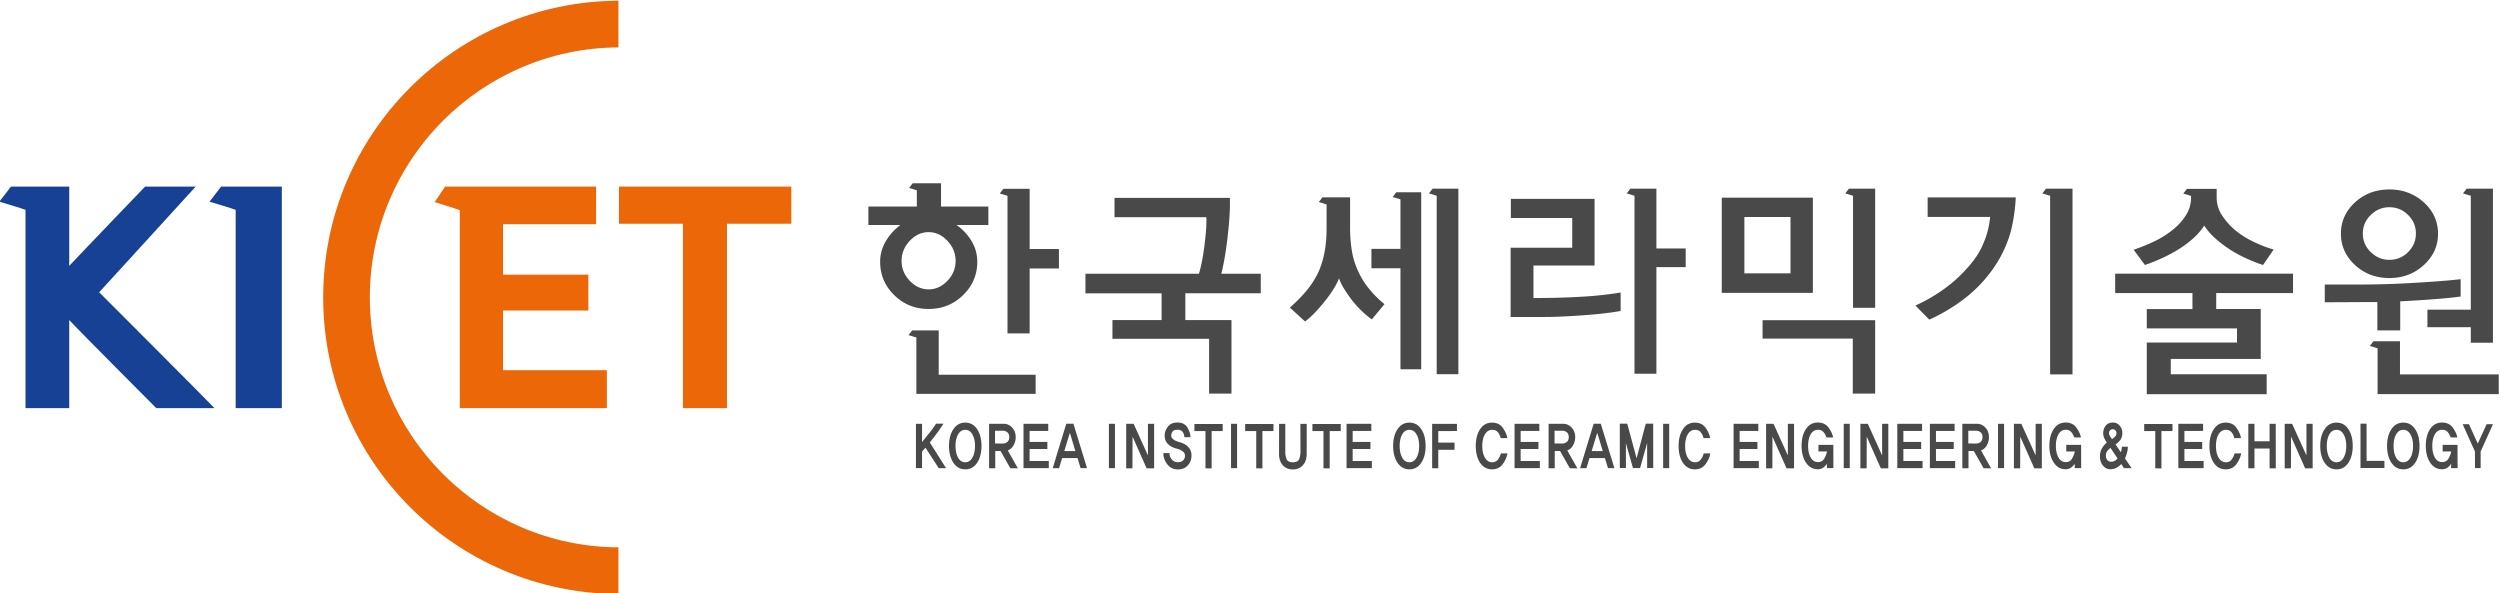 <svg xmlns="http://www.w3.org/2000/svg" xml:space="preserve" width="383.218" height="90.968" viewBox="0 0 383.218 90.968"><path d="M332.998 297.221c0 15.823 12.785 28.66 28.586 28.746v5.367c-18.766-.088-33.952-15.325-33.952-34.113 0-18.787 15.186-34.025 33.952-34.113v5.365c-15.801.088-28.586 12.926-28.586 28.748" style="fill:#ec6707;fill-opacity:1;fill-rule:nonzero;stroke:none" transform="matrix(1.333 0 0 -1.333 -387.194 441.779)"/><path d="m315.894 309.961-1.333-1.737s2.68-.797 3.006-.936v-22.807h5.309v25.48zM315.134 284.481c-1.25 1.32-13.262 13.327-13.262 13.327s9.93 10.852 11.102 12.153h-5.82c-.214-.23-7.19-7.469-8.723-9.118v9.118h-6.702l-1.334-1.737s2.681-.797 3.006-.936v-22.807h5.03v10.133c1.581-1.697 9.802-9.908 10.011-10.133z" style="fill:#164194;fill-opacity:1;fill-rule:nonzero;stroke:none" transform="matrix(1.333 0 0 -1.333 -387.194 441.779)"/><path d="M348.313 295.71h9.814v4.121h-9.814v5.808h10.702v4.322h-17.359l-1.206-1.785s2.574-.788 2.894-.929v-22.766h16.91v4.368h-11.94zM361.647 309.961v-4.272h7.356v-21.208h5.062v21.208h7.401v4.272z" style="fill:#ec6707;fill-opacity:1;fill-rule:nonzero;stroke:none" transform="matrix(1.333 0 0 -1.333 -387.194 441.779)"/><path d="m398.42 277.577-1.527 2.357a5.905 5.905 0 0 1-.211-.242l-.185-.205v-1.902h-.702v5.101h.702v-2.099c.246.295.522.635.823 1.02.307.384.569.747.79 1.087h.853c-.254-.4-.52-.783-.798-1.154a70.617 70.617 0 0 0-.772-1l1.87-2.963zM402.287 278.786c.2.352.302.801.302 1.35 0 .54-.103.982-.302 1.33-.2.35-.475.523-.816.523-.352 0-.625-.174-.825-.523-.198-.348-.297-.79-.297-1.33 0-.549.1-.998.297-1.35.2-.35.473-.527.825-.527.341 0 .615.177.816.527m.541 3.283c.337-.496.505-1.142.505-1.933 0-.793-.168-1.44-.505-1.942-.338-.498-.79-.75-1.357-.75-.57 0-1.024.252-1.364.75-.337.502-.508 1.15-.508 1.942 0 .791.171 1.437.508 1.933.34.502.794.75 1.364.75.567 0 1.02-.248 1.357-.75M406.308 280.599c.147.12.22.307.22.557 0 .238-.073.422-.22.547a.81.81 0 0 1-.54.185h-.875v-1.467l.875-.008a.8.8 0 0 1 .54.186m.346-3.033-1.125 1.986h-.615v-1.986h-.706v5.117h1.68c.38 0 .704-.146.974-.441.27-.293.406-.657.406-1.086 0-.36-.09-.684-.265-.975-.174-.29-.391-.475-.648-.555l1.162-2.06zM408.164 277.581v5.102h2.847v-.823h-2.146v-1.26h2.043v-.818h-2.043v-1.379l2.207.006v-.828zM413.498 281.647l-.643-2.1h1.272zm-1.246-4.07h-.729l1.561 5.117h.821l1.566-5.11h-.742l-.351 1.155h-1.774zM417.986 282.683h.696v-5.102h-.696zM422.322 277.565l-1.617 3.645-.012-3.645h-.719v5.117h.856l1.644-3.638v3.638h.713v-5.117zM427.33 279.706c.124-.23.175-.508.148-.824a1.587 1.587 0 0 0-.445-1.008c-.27-.293-.647-.439-1.124-.439-.516 0-.923.205-1.226.615-.303.41-.446.832-.427 1.265h.696c0-.289.092-.537.276-.742a.884.884 0 0 1 .681-.308c.244 0 .437.056.567.17a.728.728 0 0 1 .248.44.617.617 0 0 1-.063.425.769.769 0 0 1-.296.29 1.727 1.727 0 0 1-.555.231 2.306 2.306 0 0 0-.602.223c-.26.133-.464.31-.612.54-.148.227-.21.515-.194.858.018.325.145.635.381.934.235.303.598.453 1.087.453.55 0 .941-.205 1.172-.62.228-.417.336-.773.316-1.07h-.694a1.038 1.038 0 0 1-.193.598c-.124.176-.323.262-.59.262-.272 0-.459-.064-.56-.197a.742.742 0 0 1-.163-.42.48.48 0 0 1 .15-.41 1.43 1.43 0 0 1 .367-.248c.143-.063.323-.125.534-.184.213-.059.428-.158.644-.299.194-.123.352-.3.476-.535M429.8 281.847v-4.293l-.71.008v4.285h-1.271v.814h3.253v-.814zM432.029 282.683h.695v-5.102h-.695zM435.639 281.847v-4.293l-.71.008v4.285h-1.273v.814h3.254v-.814zM440.73 279.196c0-.523-.144-.947-.432-1.27-.289-.328-.674-.492-1.16-.492-.488 0-.876.164-1.16.491-.285.324-.428.748-.428 1.271l.006 3.477h.713v-3.24c0-.278.048-.542.144-.796.095-.254.338-.38.724-.38.388 0 .63.128.73.382.097.258.146.522.146.793l-.007 3.241h.724zM443.373 281.847v-4.293l-.713.008v4.285h-1.27v.814h3.256v-.814zM445.315 277.581v5.102h2.848v-.823h-2.146v-1.26h2.043v-.818h-2.043v-1.379l2.204.006v-.828zM453.36 278.786c.201.352.302.801.302 1.35 0 .54-.1.982-.302 1.33-.202.35-.475.523-.818.523-.353 0-.626-.174-.823-.523-.198-.348-.297-.79-.297-1.33 0-.549.1-.998.297-1.35.197-.35.47-.527.823-.527.343 0 .616.177.818.527m.54 3.283c.336-.496.505-1.142.505-1.933 0-.793-.169-1.44-.505-1.942-.336-.498-.79-.75-1.358-.75-.57 0-1.024.252-1.362.75-.339.502-.508 1.15-.508 1.942 0 .791.17 1.437.508 1.933.338.502.792.75 1.362.75.568 0 1.022-.248 1.358-.75M455.861 281.85v-1.331h1.872v-.828h-1.872v-2.12h-.704v5.102h2.852v-.822zM463.818 279.28c-.066-.398-.242-.805-.534-1.219-.29-.41-.705-.617-1.24-.617-.578 0-1.035.252-1.369.75-.336.502-.502 1.15-.502 1.941 0 .791.166 1.438.502 1.934.334.502.791.75 1.368.75.56 0 .982-.213 1.265-.635.281-.424.447-.806.495-1.144l-.766-.008a1.728 1.728 0 0 1-.289.64c-.152.212-.38.317-.684.317-.348 0-.625-.17-.83-.508-.208-.342-.312-.789-.312-1.346 0-.562.104-1.015.311-1.359.206-.344.483-.517.831-.517.29 0 .516.115.677.337.16.225.267.452.317.684zM464.634 277.581v5.102h2.848v-.823h-2.147v-1.26h2.042v-.818h-2.042v-1.379l2.207.006v-.828zM470.647 280.599c.147.12.22.307.22.557 0 .238-.073.422-.22.547a.814.814 0 0 1-.54.185h-.875v-1.467l.875-.008c.212 0 .394.06.54.186m.346-3.033-1.125 1.986h-.613v-1.986h-.708v5.117h1.68c.38 0 .706-.146.974-.441.27-.293.407-.657.407-1.086 0-.36-.089-.684-.266-.975-.176-.29-.39-.475-.648-.555l1.164-2.06zM474.142 281.647l-.643-2.1h1.276zm-1.244-4.07h-.73l1.563 5.117h.818l1.567-5.11h-.74l-.353 1.155h-1.774zM479.879 277.599v2.879l-.811-2.885h-.82l-.811 2.865v-2.86h-.701v5.097h.856l1.074-3.975 1.054 3.975h.854l.006-5.096zM481.721 282.683h.695v-5.102h-.695zM487.144 279.28c-.064-.398-.244-.805-.534-1.219-.294-.41-.708-.617-1.242-.617-.578 0-1.034.252-1.368.75-.335.502-.502 1.15-.502 1.941 0 .791.167 1.438.502 1.934.334.502.79.75 1.368.75.56 0 .981-.213 1.265-.635.282-.424.448-.806.493-1.144l-.763-.008a1.695 1.695 0 0 1-.294.64c-.149.212-.376.317-.68.317-.349 0-.625-.17-.833-.508-.206-.342-.308-.789-.308-1.346 0-.562.102-1.015.308-1.359.208-.344.484-.517.833-.517.29 0 .515.115.677.337.162.225.266.452.316.684zM489.818 277.581v5.102h2.847v-.823h-2.148v-1.26h2.044v-.818h-2.044v-1.379l2.205.006v-.828zM495.908 277.565l-1.618 3.645-.01-3.645h-.72v5.117h.853l1.647-3.638v3.638h.712v-5.117zM500.557 277.585l-.004.516a1.377 1.377 0 0 0-.398-.44 1.061 1.061 0 0 0-.653-.205c-.555 0-1.006.25-1.351.754-.34.502-.511 1.148-.511 1.936 0 .791.166 1.437.502 1.935.333.5.789.748 1.36.748.55 0 .968-.201 1.252-.601.284-.401.458-.774.514-1.118l-.776.006a1.64 1.64 0 0 1-.298.574c-.153.202-.374.305-.663.305-.365 0-.642-.174-.844-.517-.2-.346-.298-.788-.298-1.332 0-.547.098-.997.298-1.344.202-.35.479-.524.844-.524.325 0 .567.139.723.416.159.28.26.549.308.805h-.983v.764h1.712l.005-2.678zM502.486 282.683h.694v-5.102h-.694zM506.751 277.565l-1.62 3.645-.012-3.645h-.717v5.117h.855l1.643-3.638v3.638h.713v-5.117zM508.647 277.581v5.102h2.848v-.823h-2.15v-1.26h2.044v-.818h-2.044v-1.379l2.207.006v-.828zM512.392 277.581v5.102h2.847v-.823h-2.146v-1.26h2.042v-.818h-2.042v-1.379l2.206.006v-.828zM518.229 280.599c.145.12.218.307.218.557 0 .238-.073.422-.218.547a.825.825 0 0 1-.543.185h-.874v-1.467l.874-.008c.212 0 .395.06.543.186m.344-3.033-1.126 1.986h-.614v-1.986h-.707v5.117h1.68c.378 0 .706-.146.974-.441.27-.293.406-.657.406-1.086 0-.36-.088-.684-.265-.975-.174-.29-.391-.475-.65-.555l1.163-2.06zM520.23 282.683h.695v-5.102h-.695zM524.404 277.565l-1.619 3.645-.01-3.645h-.72v5.117h.855l1.645-3.638v3.638h.712v-5.117zM529.05 277.585l-.004.516a1.353 1.353 0 0 0-.398-.44 1.056 1.056 0 0 0-.652-.205c-.556 0-1.008.25-1.348.754-.342.502-.514 1.148-.514 1.936 0 .791.167 1.437.505 1.935.332.5.789.748 1.357.748.55 0 .969-.201 1.256-.601.28-.401.455-.774.51-1.118l-.776.006a1.65 1.65 0 0 1-.296.574c-.155.202-.376.305-.664.305-.363 0-.644-.174-.842-.517-.2-.346-.3-.788-.3-1.332 0-.547.1-.997.3-1.344.198-.35.479-.524.842-.524.327 0 .569.139.723.416.156.28.263.549.312.805h-.987v.764h1.709l.008-2.678zM533.668 281.196a.522.522 0 0 1 .175.328c.018.182-.021.317-.112.404a.448.448 0 0 1-.318.133.439.439 0 0 1-.323-.156c-.096-.105-.122-.246-.078-.422.041-.123.088-.224.142-.305.058-.082.12-.168.189-.259.117.088.225.177.325.277m-.51-1.28a2.361 2.361 0 0 1-.347-.343c-.118-.135-.176-.32-.176-.555 0-.209.054-.375.164-.5a.564.564 0 0 1 .405-.2.86.86 0 0 1 .42.091c.125.066.237.162.351.29zm1.555-2.33-.316.47a2.186 2.186 0 0 0-.612-.462 1.466 1.466 0 0 0-.622-.138c-.351 0-.641.142-.87.424-.231.283-.346.638-.346 1.07 0 .316.071.61.216.877.148.265.335.498.572.691a5.738 5.738 0 0 0-.284.514c-.083.17-.124.353-.124.553 0 .35.096.642.283.882.188.241.467.362.836.362a.982.982 0 0 0 .805-.397c.211-.267.3-.568.271-.908a1.287 1.287 0 0 0-.235-.71 2.28 2.28 0 0 0-.543-.499l.609-.91c.042.117.071.23.088.344.019.11.027.207.027.295h.694a2.9 2.9 0 0 0-.14-.815 4.758 4.758 0 0 0-.192-.539l.758-1.105zM539.02 281.847v-4.293l-.71.008v4.285h-1.271v.814h3.252v-.814zM540.963 277.581v5.102h2.849v-.823h-2.15v-1.26h2.045v-.818h-2.045v-1.379l2.21.006v-.828zM548.19 279.28c-.067-.398-.246-.805-.538-1.219-.292-.41-.705-.617-1.242-.617-.578 0-1.034.252-1.367.75-.333.502-.502 1.15-.502 1.941 0 .791.17 1.438.502 1.934.333.502.79.75 1.367.75.564 0 .984-.213 1.265-.635.286-.424.448-.806.495-1.144l-.765-.008a1.778 1.778 0 0 1-.289.64c-.155.212-.38.317-.688.317-.344 0-.623-.17-.828-.508-.208-.342-.309-.789-.309-1.346 0-.562.101-1.015.31-1.359.205-.344.484-.517.828-.517a.8.8 0 0 1 .682.337c.16.225.266.452.317.684zM551.457 277.565v2.277h-1.739v-2.269h-.708v5.11h.708v-2.01h1.739v2.01h.708l.005-5.118zM555.543 277.565l-1.617 3.645-.013-3.645h-.717v5.117h.853l1.647-3.638v3.638h.712v-5.117zM559.97 278.786c.2.352.303.801.303 1.35 0 .54-.102.982-.303 1.33-.197.35-.474.523-.815.523-.356 0-.624-.174-.826-.523-.197-.348-.294-.79-.294-1.33 0-.549.097-.998.294-1.35.202-.35.47-.527.826-.527.34 0 .618.177.815.527m.542 3.283c.338-.496.506-1.142.506-1.933 0-.793-.168-1.44-.506-1.942-.336-.498-.791-.75-1.357-.75-.571 0-1.024.252-1.362.75-.34.502-.51 1.15-.51 1.942 0 .791.17 1.437.51 1.933.338.502.79.75 1.362.75.566 0 1.02-.248 1.357-.75M561.912 277.599v5.096h.696l.007-4.274h2.048v-.822zM567.654 278.786c.201.352.3.801.3 1.35 0 .54-.099.982-.3 1.33-.203.35-.476.523-.817.523-.354 0-.627-.174-.826-.523-.197-.348-.294-.79-.294-1.33 0-.549.097-.998.294-1.35.2-.35.472-.527.826-.527.341 0 .614.177.817.527m.54 3.283c.336-.496.505-1.142.505-1.933 0-.793-.169-1.44-.505-1.942-.337-.498-.79-.75-1.357-.75-.57 0-1.026.252-1.365.75-.336.502-.506 1.15-.506 1.942 0 .791.17 1.437.506 1.933.34.502.794.75 1.365.75.567 0 1.02-.248 1.357-.75M572.334 277.585l-.002.516a1.365 1.365 0 0 0-.398-.44 1.072 1.072 0 0 0-.654-.205c-.555 0-1.006.25-1.349.754-.341.502-.511 1.148-.511 1.936 0 .791.165 1.437.498 1.935.338.5.792.748 1.362.748.552 0 .972-.201 1.252-.601.286-.401.459-.774.516-1.118l-.776.006a1.67 1.67 0 0 1-.301.574c-.149.202-.373.305-.66.305-.364 0-.648-.174-.843-.517-.2-.346-.3-.788-.3-1.332 0-.547.1-.997.3-1.344.195-.35.479-.524.843-.524.323 0 .566.139.724.416.156.28.26.549.307.805h-.984v.764h1.71l.008-2.678zM575.727 279.497v-1.902h-.65l-.005 1.902-1.414 3.143h.727l1.012-2.235 1.02 2.235h.73zM454.791 309.177s.688-.204.89-.273v-20.519h2.492v21.333h-2.967zm38.363-16.7h10.373v-6.322h2.574v8.443h-12.947zm-12.21 17.241h-2.995l-.417-.54s.698-.208.894-.276V288.44h2.518v12.258h3.37v2.147h-3.37zm-11.805-12.549-2.333-.027v3.74h7.029v7.668h-9.63v-2.2h7.059v-3.424h-7.083v-7.958h3.924c1.094 0 2.529.06 4.297.185 1.771.123 3.245.291 4.43.504v2.122a41.157 41.157 0 0 0-4.166-.463 84.284 84.284 0 0 0-3.527-.147m33.523 12.008s.693-.206.892-.275V296.02h2.547v13.698h-3.024zm22.664 0s.703-.209.895-.275V288.36h2.574v21.358h-3.054zm41.126-20.817v3.815h-3.053l-.416-.54s.703-.208.894-.277v-5.26h13.932v2.262zm-2.601 8.324v-3.263h2.628v3.343c1.361.07 2.678.153 3.953.251 1.27.097 2.27.2 2.997.306v1.99c-1.238-.144-2.972-.28-5.199-.41a101.308 101.308 0 0 0-6.023-.202h-4.404v-2.043l5.332.028zm-51.714 9.784h7.187c-.123-1.062-.292-1.993-.943-3.408-.457-1.004-1.145-1.889-1.922-2.72a15.958 15.958 0 0 0-2.652-2.309 19.14 19.14 0 0 0-3.078-1.75l1.592-1.618a20.198 20.198 0 0 1 4.113 2.465 15.792 15.792 0 0 1 3.104 3.211 14.24 14.24 0 0 1 1.935 3.73c.459 1.333.724 3.141.797 4.645h-10.133zm21.564-8.75h8.886v-1.838h-5.252v-2.23h10.374v-1.62h-10.374v-5.94h13.788v2.288h-11.03v1.767h10.348v5.735h-5.122v1.838h8.833v2.226h-20.451zm-37.336 2.27h-5.305v6.472h5.305zm2.572 8.695h-10.478v-10.947h10.478zm-104.791-7.277c0 .884.315 1.658.943 2.321.628.663 1.348.996 2.162.996.814 0 1.535-.333 2.162-.996.628-.663.942-1.437.942-2.32 0-.868-.314-1.627-.942-2.283-.627-.654-1.348-.982-2.162-.982-.814 0-1.534.328-2.162.982-.628.656-.943 1.415-.943 2.282m7.071-3.926c1.087 1.061 1.631 2.335 1.631 3.82 0 .884-.225 1.692-.676 2.427a6.01 6.01 0 0 1-1.711 1.818h3.662v2.122h-5.44v2.678h-3.26l-.415-.539s.694-.208.89-.275v-1.864h-5.571v-2.122h3.687a6.316 6.316 0 0 1-1.658-1.818 4.547 4.547 0 0 1-.675-2.427c0-1.485.538-2.759 1.617-3.82 1.079-1.062 2.397-1.593 3.953-1.593 1.557 0 2.879.531 3.966 1.593m137.922 4.275c.673.307 1.316.656 1.937 1.047.581.371 1.123.777 1.618 1.221.494.441.91.927 1.245 1.458a7.203 7.203 0 0 1 1.315-1.512 14.083 14.083 0 0 1 1.683-1.272 15.377 15.377 0 0 1 1.898-1.022 17.864 17.864 0 0 1 1.869-.73l1.222 1.778c-.691.194-1.435.476-2.229.85-.797.37-1.529.83-2.201 1.377a7.91 7.91 0 0 0-1.513 1.711 3.705 3.705 0 0 0-.61 2.057v.98h-3.427l-.414-.539s.704-.21.896-.277v-.164c0-.744-.195-1.425-.583-2.043a6.812 6.812 0 0 0-1.511-1.672 10.503 10.503 0 0 0-2.244-1.392 21.238 21.238 0 0 0-2.269-.914l1.302-1.752c.672.23 1.344.5 2.016.81m-140.725-8.334h-3.053l-.416-.54s.709-.21.898-.277v-6.478h13.717v2.201h-11.146zm52.206 15.344s.699-.209.894-.276v-5.687h-3.341v-2.234h3.341v-11.612h2.385v20.35h-2.865zm112.475-2.068c.61.593 1.323.89 2.135.89.832 0 1.549-.297 2.151-.89a2.888 2.888 0 0 0 .901-2.135c0-.83-.3-1.543-.901-2.136a2.958 2.958 0 0 0-2.151-.888c-.812 0-1.525.295-2.135.888-.612.593-.914 1.306-.914 2.136 0 .831.302 1.544.914 2.135m2.135-7.254c1.557 0 2.88.5 3.967 1.498 1.088 1 1.63 2.198 1.63 3.595 0 1.414-.542 2.62-1.63 3.608-1.087.991-2.41 1.486-3.967 1.486-1.554 0-2.872-.495-3.953-1.486-1.076-.989-1.617-2.194-1.617-3.608 0-1.397.541-2.595 1.617-3.595 1.081-.999 2.399-1.498 3.953-1.498m9.366-3.636h-4.989v-2.015h4.989v-1.785h2.546v17.711h-3.026l-.415-.54s.703-.21.895-.276zm-142.94 8.538c.194 1.73.276 3.03.24 4.318h-13.265v-2.226h10.558c.036-.832-.031-1.722-.199-3.103-.168-1.379-.383-2.51-.65-3.393h-13.052v-2.252h8.756v-3.079h-5.651v-2.15h11.116v-6.305h2.571v8.455h-5.305v3.08h8.675v2.251h-4.535c.3 1.202.547 2.67.741 4.404m-22.786 5.364h-3.018l-.415-.54s.686-.204.888-.272v-15.822h2.545v7.472h3.369v2.238h-3.369zm38.96-11.412a8.944 8.944 0 0 0-1.206 1.99 8.886 8.886 0 0 0-.704 2.322 16.498 16.498 0 0 0-.199 2.638v3.476h-3.18l-.415-.54s.693-.206.891-.276v-2.713c0-.972-.071-1.858-.213-2.654a10.877 10.877 0 0 0-.664-2.28 9.94 9.94 0 0 0-1.313-2.122c-.54-.674-1.216-1.37-2.029-2.096l1.751-1.594a9.68 9.68 0 0 1 1.14 1.035c.407.426.804.885 1.194 1.381.353.442.668.884.941 1.326.276.441.483.848.623 1.22a5.94 5.94 0 0 1 .598-1.22c.273-.442.579-.884.917-1.326.352-.442.727-.854 1.127-1.234a9.399 9.399 0 0 1 1.128-.942l1.459 1.753a12.371 12.371 0 0 0-1.846 1.856" style="fill:#4a4949;fill-opacity:1;fill-rule:nonzero;stroke:none" transform="matrix(1.333 0 0 -1.333 -387.194 441.779)"/></svg>